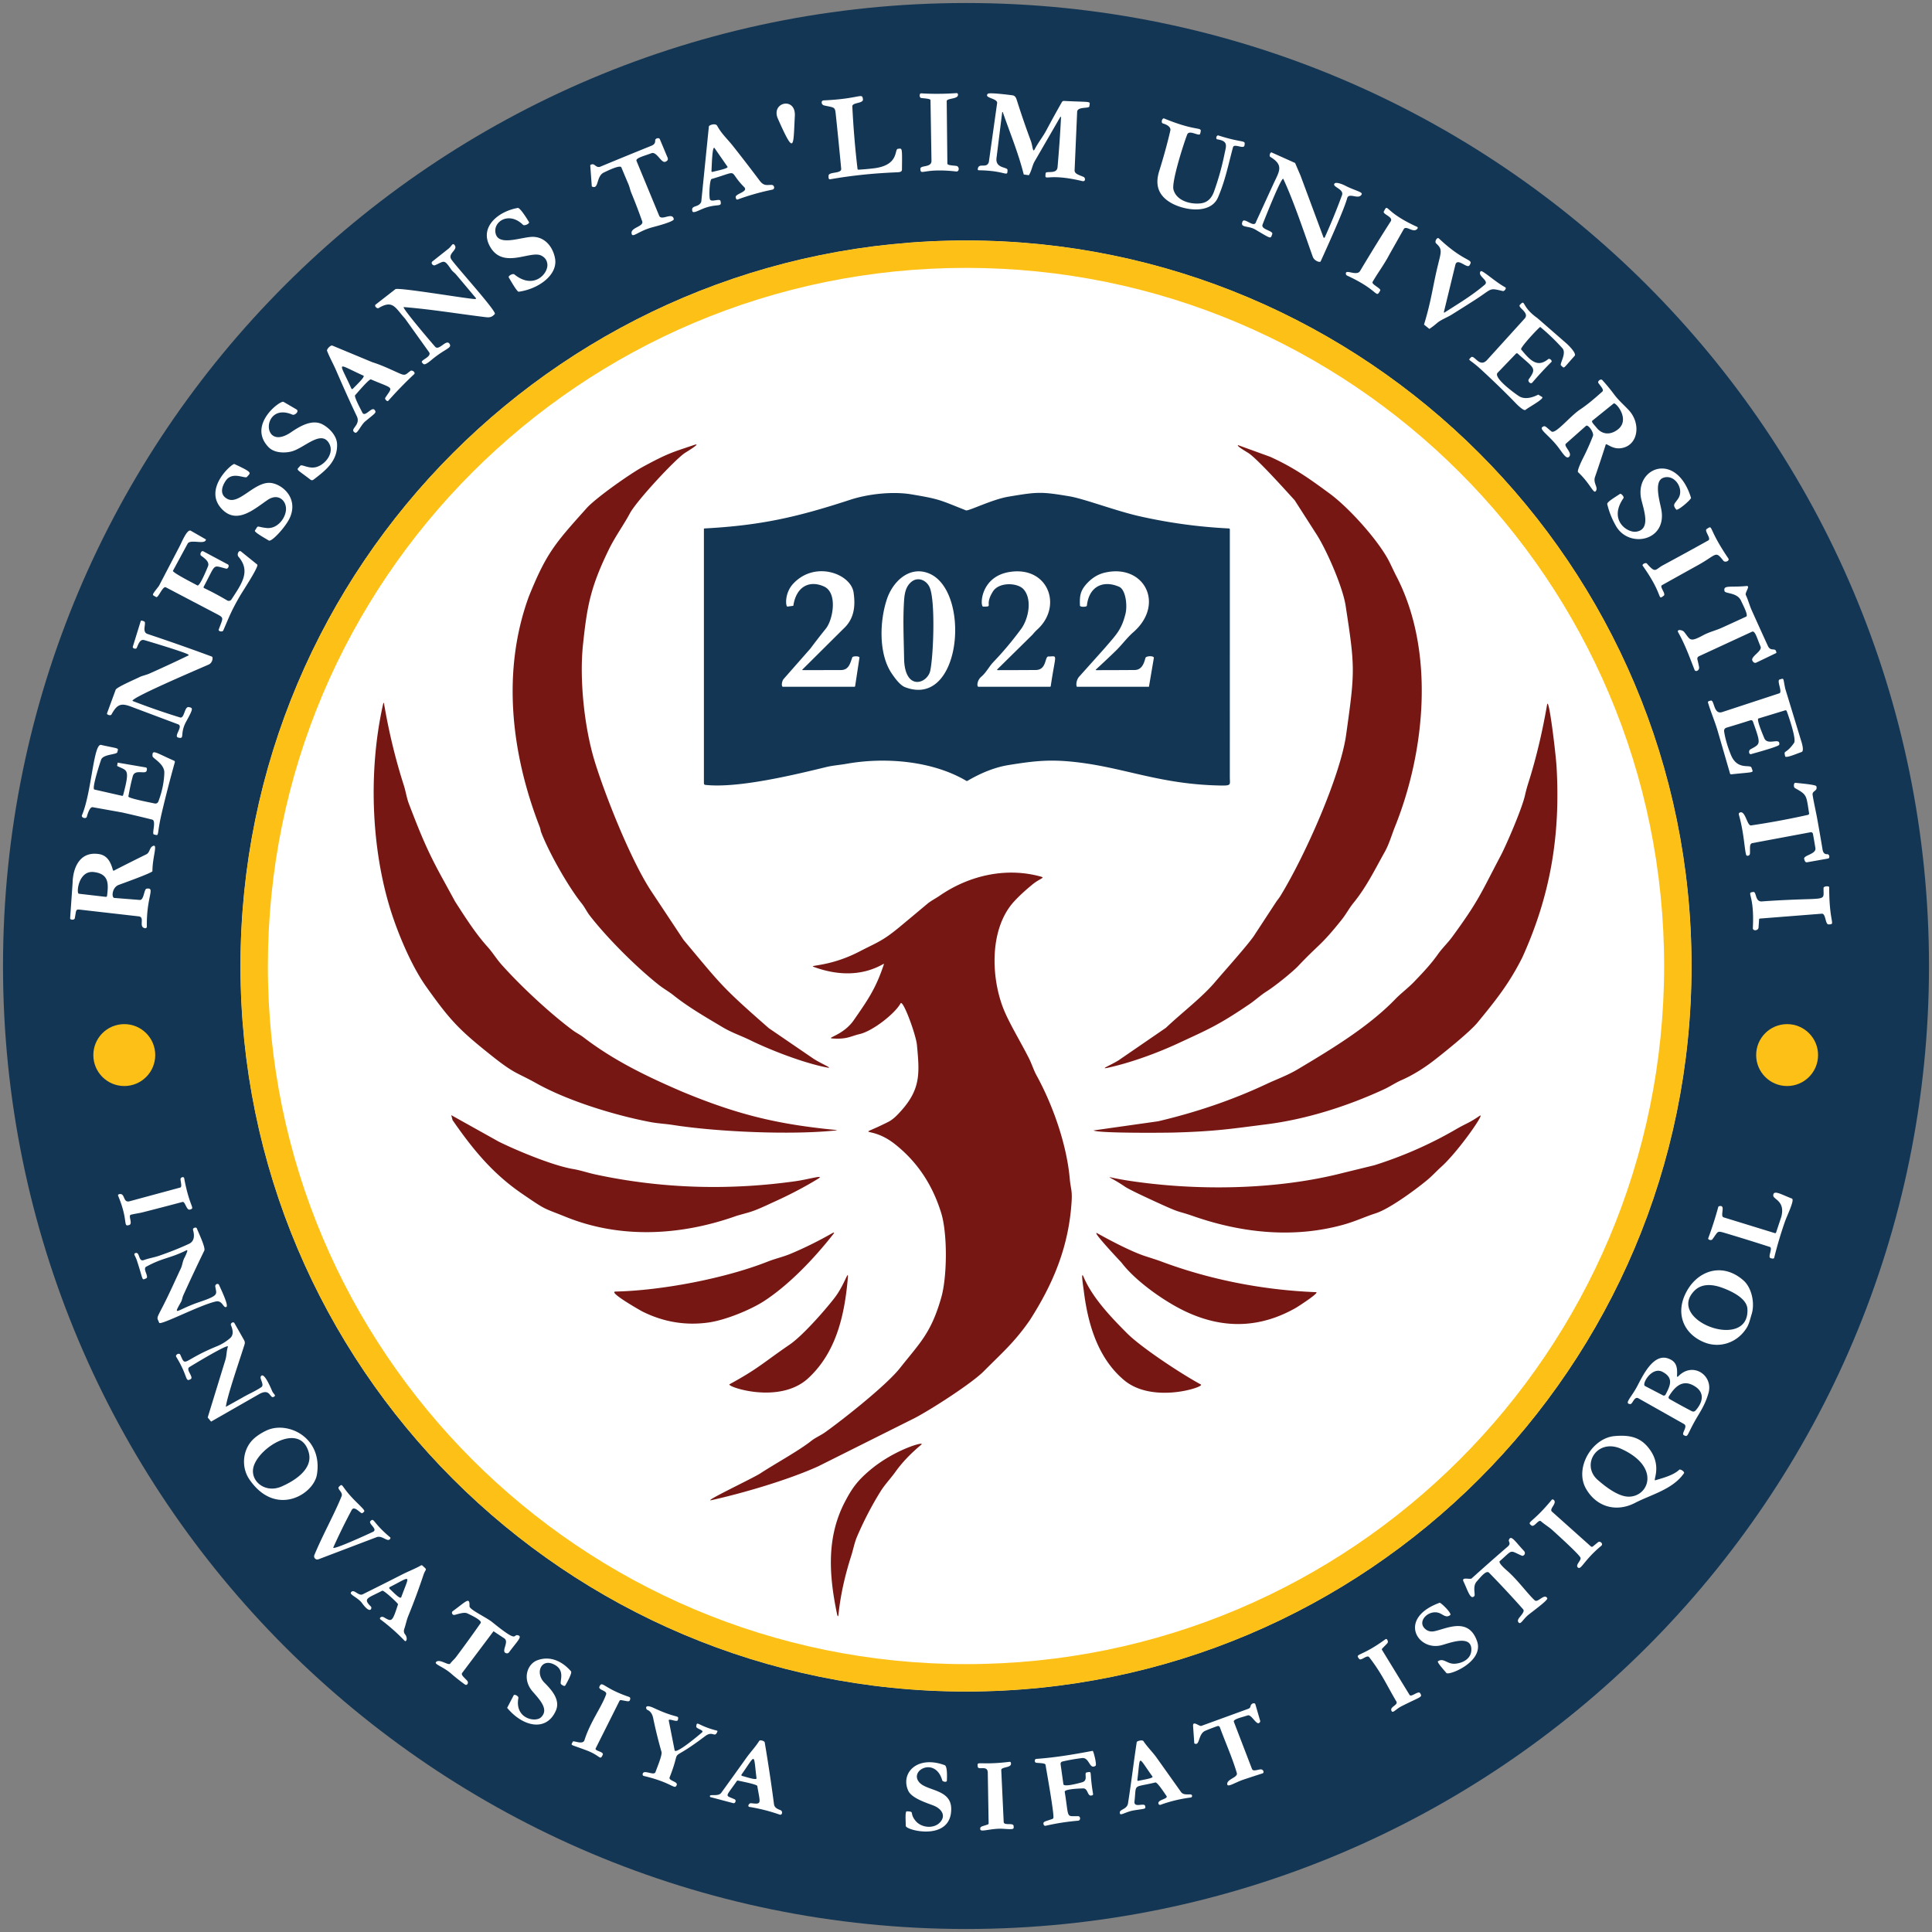 <svg xmlns="http://www.w3.org/2000/svg" width="856" height="856" viewBox="0 0 642 642"><rect x="0" y="0" width="642" height="642" fill="#808080" stroke="none"/><g data-name="Слой 1"><path d="M321 79.905c133.153 0 241.095 107.942 241.095 241.095 0 133.153-107.942 241.096-241.095 241.096-133.153 0-241.095-107.943-241.095-241.096C79.905 187.847 187.847 79.905 321 79.905" fill="#fff" fill-rule="evenodd"/><path d="M321 1c176.73 0 320 143.27 320 320S497.73 641 321 641 1 497.73 1 321 144.27 1 321 1zm0 78.905c133.153 0 241.095 107.942 241.095 241.095 0 133.153-107.942 241.095-241.095 241.095-133.153 0-241.094-107.942-241.094-241.095C79.906 187.847 187.847 79.905 321 79.905" fill="#133654" fill-rule="evenodd"/><path d="M249.57 345.786c-3.812-1.86-6.199-2.508-9.622-4.547-5.462-3.267-11.177-6.538-16.145-10.51-1.552-1.238-3.253-2.162-4.81-3.39-7.75-6.122-17.319-15.758-22.982-23.05-1.017-1.309-1.737-2.865-2.727-4.094-4.372-5.426-10.827-16.752-13.459-23.65-.203-.53-.243-1.154-.446-1.675-9.576-24.587-12.672-51.927-3.655-76.628 5.867-14.543 8.753-17.697 19.209-29.379 3.045-3.402 14.452-11.444 18.7-13.745 8.296-4.496 9.677-4.784 16.95-7.236 2.947-.993-2.462 2.295-2.868 2.55-3.258 2.055-16.212 16.022-18.427 20.186-2.002 3.763-4.883 7.683-6.992 12.013-6.09 12.505-7.21 18.76-8.561 31.496-1.245 11.74.443 27.7 3.91 38.957 3.512 11.4 11.91 32.54 18.6 42.811l10.89 16.416c12.68 15.132 12.515 15.471 28.319 29.33l14.921 10.2c2.787 1.767 6.709 3.316 4.469 2.891-7.76-1.473-18.837-5.806-25.273-8.946zm35.271 164.716c-.914 2.121-1.29 4.332-1.997 6.542-2.135 6.67-3.532 13.056-4.186 19.169-.12 1.144-.3 1.154-.535.026-2.668-12.893-3.531-25.387 2.666-37.237 2.451-4.688 4.266-7.023 8.088-10.294 8.256-7.067 18.847-9.978 17.246-8.632-3.213 2.683-6.13 5.595-8.61 9.056-1.609 2.245-3.438 4.102-4.92 6.475-2.88 4.623-5.466 9.587-7.752 14.895zm-16.273-52.517c-9.66 8.919-27.416 2.696-26.14 1.998 9.717-5.312 11.012-7.041 19.996-13.194 4.516-3.092 12.29-12.08 15-15.65 3.295-4.339 4.575-9.602 4.31-6.502-1.093 12.81-4.034 24.911-13.166 33.348zm91.548-29.25c-.082-.685-1.087-6.9-.04-4.416 2.943 6.975 9.25 13.521 14.387 18.674 4.813 4.827 18.151 13.601 24.597 17.079 1.404.752-16.015 6.58-25.582-1.494-8.81-7.436-12.041-18.915-13.362-29.844zm34.224 7.244c-7.265-3.35-17.059-10.295-21.715-16.473-.038-.05-10.48-11.07-7.93-9.653 4.149 2.304 11.285 6.091 15.97 7.598 2.682.862 4.322 1.4 4.914 1.626 16.234 6.113 34.003 9.618 51.722 10.307 1.413.047-5.995 4.827-6.803 5.282-11.699 6.608-23.752 7.045-36.158 1.313zm-180.835-.146c-.577-.286-11.676-6.592-8.964-6.652 15.25-.335 36.371-4.34 50.585-9.958 2.515-.995 5.1-1.551 7.594-2.595 4.592-1.922 9.18-4.194 13.772-6.806.756-.429.866-.305.327.38-6.383 8.121-14.637 16.736-22.855 22.1-4.292 2.801-12.694 6.36-18.652 7.182-7.545 1.038-14.815-.181-21.807-3.651zm171.53-36.018c-6.373-2.908-10.112-4.738-11.213-5.485-6.373-4.326-7.685-3.353 1.167-1.998 22.78 3.49 49.341 3.073 71.31-2.581l10.396-2.541c9.56-3.015 18.59-6.993 27.09-11.93 3.467-2.014 4.316-2.04 7.876-4.481 2.227-1.528-7.007 11.781-12.743 16.946-1.546 1.392-2.925 2.916-4.526 4.265-3.477 2.922-12.514 9.642-17.228 11.16-3.802 1.224-6.733 2.69-10.949 3.85-16.213 4.457-33.252 2.793-49.422-2.807-6.287-2.176-3.811-.772-11.757-4.398zm-127.889-.402c-2.837 1.286-5.706 2.723-8.578 3.532l-3.682 1.034c-18.472 6.613-38.587 7.784-56.889.384-7.79-3.15-6.213-2.012-14.532-7.704-9.75-6.67-16.304-14.672-23.072-24.437l-.442-1.662 15.775 8.8c5.436 2.705 17.724 7.927 24.764 9.114 2.418.406 4.853 1.25 7.302 1.781 22.05 4.756 44.5 5.375 66.643 2.245 4.312-.61 9.9-2.319 7.368-.773-4.425 2.705-9.313 5.268-14.657 7.686zm36.35-79.058c-7.16 4.079-15.289 3.831-23.2.902-1.477-.578 5.663-.087 15.2-5.021 6.185-3.201 7.745-3.466 13.723-8.438 3.055-2.542 6.02-5.017 8.902-7.434 1.255-1.053 2.776-1.79 4.163-2.745 9.781-6.73 22.157-9.577 33.786-6.267 1.213.345-.72.7-2.926 2.505-2.506 2.051-4.57 3.96-6.183 5.724-8.295 9.07-7.709 25.52-3.316 36.128 1.917 4.628 5.526 10.524 8.275 15.969.954 1.887 1.525 3.855 2.515 5.662 5.42 9.873 10.047 22.946 11.054 34.449.259 2.956.825 3.735.623 7.173-.886 15.096-6.02 27.443-13.94 39.788-5.127 7.35-9.027 10.633-15.275 16.923-3.985 4.012-17.312 12.58-22.78 15.461l-32.182 16.102c-10.157 4.613-25.456 9.04-35.553 11.27-3.097.686 13.836-7.304 16.238-8.88 4.863-3.188 12.765-7.504 16.924-10.792 1.445-1.145 3.183-1.843 4.708-2.935 6.083-4.354 20.283-15.56 24.822-21.308 6.643-8.416 10.338-11.585 13.723-23.479 1.934-6.792 2.115-21.098-.057-28.106-2.82-9.098-7.778-16.859-15.439-22.873-8.486-6.66-13.53-1.546-2.113-7.34.96-.487 1.963-1.26 3.002-2.326 7.853-8.046 7.44-13.358 6.506-23.226-.33-3.488-4.661-15.207-5.433-13.826-1.97 3.528-9.309 9.192-13.511 10.184-3.21.757-4.205 1.784-9 1.494-2.622-.16 3.414-.973 6.945-6.069 4.585-6.617 7.296-10.412 9.993-18.51.075-.226.013-.278-.194-.16zm70.05 55.261 21.3-3.014c12.932-3.05 24.945-7.182 36.04-12.398 3.447-1.623 6.878-2.81 10.43-4.928 11.041-6.583 23.403-14.03 32.292-23.217 2.01-2.078 4.327-3.753 6.351-5.866 2.864-2.992 5.525-5.785 7.894-9.144 1.432-2.029 3.213-3.673 4.68-5.675 8.947-12.217 9.548-14.54 16.125-26.993 1.846-3.496 7.044-15.484 8.084-20.07a49.852 49.852 0 0 1 1.108-4.102c2.53-7.943 4.606-16.614 6.237-26.015.559-3.24 2.916 16.42 3.16 20.671 1.293 22.509-1.928 42.416-11.359 63.24-4.348 8.698-8.858 14.321-14.908 21.684-2.663 3.24-11.589 10.353-14.409 12.539-3.182 2.466-6.983 4.902-10.82 6.577-2.033.884-3.863 2.157-5.86 3.076-12.054 5.56-25.653 9.927-38.983 11.62-11.695 1.486-16.929 2.35-30.657 2.74-3.34.095-24.32.26-26.718-.627-.146-.054-.142-.085.013-.098zm-85.891.036c-14.741 1.555-39.436.464-53.967-1.817-2.532-.398-5.07-.504-7.585-.981-11.848-2.255-27.395-7.029-37.772-12.826-6.748-3.77-7.142-3.004-14.842-9.123-10.929-8.685-13.83-11.735-21.856-23.019-4.376-6.152-8.297-15.134-10.815-22.369-7.468-21.45-8.649-48.72-3.518-71.536.127-.57.242-.565.344.01 1.604 9.383 3.783 18.364 6.537 26.947.654 2.042.942 4.199 1.688 6.152 4.506 11.796 6.773 16.886 11.713 25.817l3.664 6.71c3.276 5.07 6.683 10.488 10.767 15.018 1.684 1.865 2.952 4.005 4.641 5.897 6.862 7.682 16.438 16.45 23.735 21.873 1.016.756 2.347 1.406 3.5 2.29 10.244 7.85 21.355 13.145 32.844 18.086 18.53 7.694 31.76 10.827 50.922 12.694.575.057.575.115 0 .176zm113.847-28.96c-7.073 3.291-15.87 6.479-23.297 8.107-3.077.674.959-.859 3.518-2.475l15.73-10.803c4.782-4.59 11.993-10.077 16.26-15.138 2.627-3.113 11.884-13.4 13.376-16.026l6.766-10.338c.491-.778 1.11-1.467 1.6-2.268 8.25-13.452 19.945-39.9 21.857-53.555 2.96-21.134 3.023-22.232-.16-42.913-.936-6.087-6.002-17.779-9.414-23.32l-7.527-11.739c-2.497-2.731-12.276-13.667-15.377-15.69-.749-.488-3.999-2.333-3.451-2.625l10.634 3.858c7.78 3.511 12.973 7.182 19.951 12.336 6.501 4.802 16.552 16.01 19.894 22.957a611.431 611.431 0 0 0 1.914 3.965c13.122 24.769 9.953 58.36-.226 83.681-1.144 2.847-1.895 5.697-3.434 8.442-3.218 5.733-6.01 11.545-10.373 16.906-1.446 1.781-2.462 3.757-3.868 5.516-7.08 8.872-7.378 7.904-14.554 15.496-1.485 1.571-7.09 6.256-10.498 8.42-2.02 1.286-3.717 2.9-5.688 4.234-10.504 7.117-13.667 8.331-23.633 12.973" fill="#761713"/><path d="M321 79.905c133.153 0 241.095 107.942 241.095 241.095 0 133.153-107.942 241.096-241.095 241.096-133.153 0-241.095-107.943-241.095-241.096C79.905 187.847 187.847 79.905 321 79.905zm0 9.11c128.122 0 231.987 103.863 231.986 231.985 0 128.122-103.864 231.987-231.986 231.986-128.122 0-231.987-103.864-231.986-231.986C89.014 192.878 192.878 89.014 321 89.014" fill="#fdc017" fill-rule="evenodd"/><path d="M321.106 259.47c-11.298-6.663-26.95-7.95-39.796-5.665-2.29.406-4.615.561-6.785 1.091-11.376 2.778-29.452 7.07-40.106 5.927-.34-.035-.512-.225-.512-.575v-84.41c0-.15.075-.23.225-.239 18.766-1.006 30.772-3.768 48.411-9.534 6.047-1.976 14.177-2.82 20.292-1.798 9.578 1.6 9.389 1.862 18.152 5.321.812.32 8.638-3.611 14.016-4.526 9.81-1.668 11.046-1.707 20.446-.128 4.758.8 15.443 4.857 23.116 6.59a172.796 172.796 0 0 0 29.777 4.075c.22.009.331.124.331.345 0 27.47 0 54.904-.005 82.302 0 2.62.713 2.866-3.513 2.772-20.819-.462-32.474-6.458-49.958-8.005-7.53-.666-12.797.05-19.995 1.202-4.933.792-9.56 2.83-13.716 5.256a.348.348 0 0 1-.38 0" fill="#133654"/><path d="M312.404 605.525c-2.06 2.28-6.303 1.905-8.23-.543-2.119-2.69-.028-2.975-2.86-3.086-.623-.024-.327 3.475-.327 4.84.001 1.501 15.218 5.342 15.098-5.723-.07-6.53-8.11-5.824-10.625-8.76-3.44-4.018 5.409-8.562 7.642-.646.138.487 1.519.724 1.543.102.034-.9.225-4.794-.72-5.145-9.148-3.391-14.777 2.612-12.12 8.473 1.127 2.48 5.843 3.956 8.398 4.941 2.413.928 4.345 3.178 2.201 5.547zM309.2 33.252l.327 20.212c.023 2.343-3.777 1.327-3.695 2.674.142 2.357.942-.398 11.902.845 1.123.128 1.11-1.707.058-1.852-1.21-.166-2.974-.167-2.984-.773l-.22-20.734c-.018-1.099 4.124-.575 3.725-2.325-.057-.252-.216-.371-.477-.354-4.093.28-8 .305-11.717.071-.712-.044-.644 1.468-.018 1.551 1.005.135 3.02.205 3.099.685zm23.831 4.018a.112.112 0 0 1 .204.023c2.498 7.21 5.105 13.376 6.956 20.693l1.694.235c.914-1.42 1.078-3.023 1.825-4.434l8.654-14.965c.146-.049.212 0 .208.15-.23 4.897-.615 10.427-1.15 16.588-.218 2.502-3.865 1.068-3.964 2.02-.318 3.037.01-.3 12.186 2.59 1.16.275 1.08-1.107.402-1.397-1.529-.653-3.003-.996-2.957-2.188l.844-19.385c.046-1.89 3.97-1.028 4.053-1.848.194-1.912 1.276-1.314-8.45-1.812a.715.715 0 0 0-.66.358 393.434 393.434 0 0 0-5.202 9.445c-1.135 2.126-2.674 4.009-3.814 6.201-.713 1.38-.63-.854-1.334-2.767a284.316 284.316 0 0 1-4.655-13.551c-.234-.747-.566-1.445-1.445-1.56-1.079-.141-7.691-.986-8.164-.513-1.425 1.428 3.067 1.459 3.094 3.006l-2.762 19.663c-.693 2.357-3.38.061-3.678 2.335-.035.278.089.42.372.424 9.24.141 9.458 2.462 9.511-.084.023-1.097-4.093-.423-3.66-3.996zm-47.738 19.112c-.204.009-.319-.089-.341-.287-.8-6.75-1.375-13.658-1.728-20.73-.072-1.362 3.672-.928 3.527-2.333-.247-2.374-.732-.226-13.035.327-.99.044-.873 1.452.168 1.684 3.61.803 3.572.4 3.868 3.213.627 5.949 1.22 11.89 1.777 17.825.16 1.738-4.213.887-4.2 2.334.005.403-.113 1.28.562 1.158 6.926-1.224 14.254-1.993 21.993-2.307.913-.036 1.824-.063 1.835-.906.094-7.755.082-7.023-1.353-6.904-1.232.102.518 5.472-8.026 6.48a82.315 82.315 0 0 1-5.047.446zm-26.785-16.897c5.587 12.573 5.068 9.3 5.613-.977.343-6.472-8.09-4.559-5.613.977zM406.892 51.22a88.935 88.935 0 0 1-3.474 12.423c-.805 2.242-2.192 3.7-4.53 3.943-3.417.354-7.97-.897-8.947-4.596-.69-2.611 3.558-15.823 4.58-18.325.678-1.662 4.01.817 4.282-.204.765-2.867-.021-.186-11.955-5.087-.652-.268-1.198 1.44-.39 1.658.951.26 2.741 1.03 2.445 2.338-.95 4.137-2.188 8.65-3.717 13.534-1.445 4.629-.21 8.099 3.885 10.479 4.41 2.562 13.216 3.932 15.682-1.812 2.41-5.617 3.402-10.796 4.968-16.632.372-1.388 3.55.734 3.8-.575.392-2.043-.105-.614-8.622-3.341-.682-.219-1.014 1.18-.412 1.273 3.77.605 2.975 2.112 2.405 4.924zM235.9 66.194c-.356-1.115-.097-6.522.557-6.714 9.697-2.84 5.156-3.018 10.811 2.67 1.63 1.64-3.138 2.188-2.789 3.465.103.376.16.852.712.65a79.853 79.853 0 0 1 11.438-3.236c.972-.195.697-1.523-.159-1.578-1.467-.093-2.558.553-4.035-1.418a584.176 584.176 0 0 0-8.933-11.594c-1.759-2.223-3.761-4-5.18-6.639-.517-.96-2.716-.28-2.767.24l-2.528 25.011c-.817 2.041-3.503.99-2.957 3.108.208.805 1.83-.093 3.196-.672 5.003-2.12 6.756-.327 6.152-2.71-.245-.968-3.147.59-3.518-.583zm.517-9.34c.104-1.362.237-8.786 1.048-7.62l4.283 6.171c.4.585-3.63 1.344-4.999 1.72a.262.262 0 0 1-.332-.27zm-29.94-1.233a603.279 603.279 0 0 0 2.351 5.592c.398.937.57 1.94.964 2.89a188.325 188.325 0 0 1 3.554 9.287c.938 1.964-4.065 2.115-3.435 4.349.38 1.346 2.214-.986 7.09-2.272.776-.205 7.03-1.828 6.895-2.635-.422-2.526-4.09.707-4.853-1.14l-7.532-18.218c-.404-.977 2.697-1.687 4.96-2.564 1.73-.67 3.264 3.335 4.565 2.86 1.469-.536.752-1.432.433-2.254l-2.236-5.335c-.41-.569-1.528-.118-1.512.424.049 1.388-.782 1.635-1.878 2.078a1771.01 1771.01 0 0 0-16.305 6.682c-1.644.686-1.963-1.587-3.403-.477l.521 7.067c2.441 1.217 1.365-3.373 3.978-4.61.55-.26 5.43-2.739 5.843-1.724zm219.973 3.846c3.348 7.122 6.982 17.994 9.772 25.825.53 1.487 2.433 1.997 2.621 1.583 2.808-6.177 7.837-17.363 8.8-20.96.578-2.157 3.864.66 4.836-1.348.388-.8-2.378-1.26-5.578-2.926-.604-.314-2.897-1.298-3.443-.64-.923 1.11 3.248 1.776 2.484 3.867a211.723 211.723 0 0 1-5.729 14.02.23.23 0 0 1-.424-.009l-7.606-20.473-1.826-4.252-7.77-3.483c-.51-.229-.935 1.184-.477 1.46 4.441 2.67 3.1 4.66 1.29 8.454l-5.989 13.056c-.584 2.442-3.9-1.572-4.53-.008-.883 2.19 1.907 1.262 4.217 2.625 5.582 3.293 5.038 3.133 5.666 1.547.462-1.17-3.878-1.488-3.222-3.182.54-1.399 6.387-16.235 6.908-15.156zM181.89 87.812c.3 3.18-4.592 8.564-10.975 3.367-.486-.395-2.188.487-1.83 1.057.408.648 2.71 4.78 3.28 4.703 6.576-.896 13.065-5.584 12.079-11.046-.73-4.04-3.65-7.562-8.146-7.155-3.89.354-10.425 2.833-11.549-.96-1.193-4.027 4.316-7.713 9.052-3.067.46.451 2.274-.404 1.98-.92-.366-.641-2.936-4.84-3.726-4.697-6.643 1.205-12.511 6.32-9.454 12.401 4.2 8.356 13.531 1.6 17.246 3.426 1.238.61 1.919 1.573 2.042 2.89zm274.218 5.86c1.816-3.138 3.977-5.967 5.612-9.145l4.721-8.353c.84-1.468 3.252 1.49 4.544-.168.225-.287.168-.508-.164-.659-11.177-5.08-9.392-8.07-10.979-5.073-.484.913 3.234 1.792 2.294 3.266-3.178 4.95-6.568 10.448-10.179 16.495-1.133 1.893-4.974-.803-4.725.985a.737.737 0 0 0 .425.57c10.793 4.971 9.386 7.757 10.979 4.977.417-.729-3.008-2.057-2.529-2.895zm23.672 10.096 3.859-15.873c.727-2.33 3.887 1.493 4.662.288 1.52-2.364-1.307-.587-10.174-8.96-.577-.544-1.559 1.083-.884 1.68 2.087 1.849 1.68 2.704.606 7.072-1.78 7.234-2.134 11.632-4.65 19.89l1.777 1.431a24.319 24.319 0 0 0 2.493-1.896c1.383-1.193 3.328-1.856 4.892-2.828a695.323 695.323 0 0 0 7.709-4.867c6.045-3.874 4.53-4.11 9.308-2.992.55.129 1.319-.965.84-1.224-3.49-1.891-7.751-5.954-8.213-5.344-1.216 1.611 3.023 3.08 1.353 4.486-4.355 3.672-8.322 6.004-13.326 9.216a.173.173 0 0 1-.252-.08zM157.96 99.36c-1.072.223-25.628-4.002-26.573-3.262l-6.567 5.114c-.557.436.453 1.488 1.008 1.153 4.795-2.893 5.567.027 8.746 3.483l8.063 11.266c.821 1.53-3.07 2.554-2.405 3.333.543.635.638 1.259 3.164-.853 4.685-3.917 6.935-3.862 5.963-5.37-1.056-1.64-3.469 2.427-4.725 1.03-1.077-1.2-9.46-11.02-10.47-12.982-.085-.163-.036-.234.145-.22 9.03.741 17.225 2.112 26.232 3.235 1.667.208 2.674.45 3.89-.96.686-.79-12.294-15.117-14.378-18.015-1.564-2.174 2.509-3.287.892-4.999-.6-.637-.863.482-1.931 1.34-1.764 1.4-3.527 2.802-5.3 4.203-.728.577.196 1.561.85 1.277 3.145-1.37 2.936-2.13 5.382 1.436.46.668 1.123 1.075 1.6 1.645 2.162 2.564 4.341 5.153 6.542 7.775.164.194.12.318-.128.37zm345.745 18.214c.217-.234.442-.243.677-.031 5.353 4.858 6.372 4.662 3.623 8.487-.468.652.596 1.787 1.19 1.091a117.02 117.02 0 0 1 6.329-6.838c.405-.405-.586-1.32-1.052-.945-3.52 2.837-5.826.684-8.999-3.227-.454-.559 6.164-7.613 6.36-7.452a70.404 70.404 0 0 1 7.341 7.05c1.523 1.685-1.056 5.241-.437 5.75 1.261 1.039.385 1.35 4.504-3.2.748-.827-2.072-3.558-2.564-4.013l-9.847-8.583c-5.46-3.836-3.812-6.43-5.786-4.35-.816.86 3.223 2.536 1.67 4.456l-12.565 13.856c-2.569 2.8-4.276-2.02-5.374-.853-1.109 1.177-.716.241 3.38 4.013 4.346 4 8.262 7.81 11.753 11.43 0 0 2.412 2.485 3.015 1.984 1.09-.905 6.244-3.632 5.555-4.265l-1.321-.804c-1.9.985-4.477 1.742-6.409.508-1.004-.64-8.484-5.943-7.151-7.708zm-385.688 13.75c.62-.67 4.674-5.495 5.243-5.25 7.77 3.342 7.349 2.14 4.755 6.13-.265.408.658 1.373.999.99a131.14 131.14 0 0 1 8.588-8.84c.608-.567-.632-1.528-1.224-1.092-1.638 1.208-1.616 1.697-3.647.805-2.917-1.287-5.922-2.758-8.98-3.695l-13.309-5.534c-.559-.235-1.966 1.21-1.755 1.75.862 2.228 2.064 4.327 3.032 6.564 2.516 5.808 4.791 10.85 6.838 15.133 1.492 3.115-2.698 4.278-.588 5.477.82.466 1.953-2.536 3.377-3.722 3.365-2.8 3.892-2.887 3.102-3.854-.952-1.168-3.203 2.705-4.061.875-.36-.767-2.83-5.246-2.37-5.737zm-1.26-2.21c-4.253-9.45-5.247-8.454 4.01-4.287.707.319-2.493 3.27-3.518 4.367a.299.299 0 0 1-.491-.08zm416.822 18.639c.193-.627 1.965 1.442 4.69 1.22 6-.489 7.301-8.043 2.939-12.716-1.61-1.724-3.377-3.222-4.836-5.193a59.369 59.369 0 0 0-3.93-4.765c-.51-.565-1.712.392-1.285.994.867 1.224 1.938 2.265 1.269 2.856-2.383 2.099-4.66 4.128-7.4 5.953-3.339 2.223-8.185 8.329-9.502 7.257-1.92-1.561-2.109-2.128-3.024-1.418-1.066.827 2.517 2.936 5.424 6.85 1.549 2.088 2.63 3.904 3.509 2.967 1.204-1.285-1.979-3.525-1.083-4.328l6.652-5.896c.75-.662 2.737 2.287 2.338 3.315a79.983 79.983 0 0 1-3.341 7.465c-.306.6-2.056 4.175-1.605 4.597 4.22 3.948 5.13 7.45 5.936 6.206.797-1.228-1.012-2.574-.305-4.641 1.216-3.527 2.4-7.103 3.554-10.723zm2.638-13.68c.667-.54 5.578 5.257 1.481 8.562-2.423 1.954-5.217 1.889-7.107-.451-.765-.947-1.932-2.016-1.445-2.405zm-442-.534c-1.05-.607-12.088 7.633-5 15.032 2.077 2.166 5.87 1.972 7.855 1.392 4.275-1.248 9.849-7.377 12.389-2.436 1.573 3.068-1.318 6.776-4.266 7.647-2.576.762-4.897-1.023-5.405-.411-1.354 1.63-1.746.688 3.407 4.65a.783.783 0 0 0 .955 0c4-3.072 8.005-6.109 7.863-11.77-.07-2.79-2.497-5.358-4.79-6.595-3.395-1.83-7.413.464-10.471 2.56-10.082 6.906-9.845-10.25.401-5.826.808.349 2.398-1.127 1.34-1.746zm-18.6 32.282c-2.682-1.361-2.006-4.03-.6-6.077 2.242-3.267 6.453-.51 7.067-1.282 1.076-1.354 2.306-1.273-4.208-4.265-.646-.296-10.303 7.976-4.415 14.665 5.065 5.755 10.975.32 15.465-2.731 3.713-2.524 6.578.532 6.055 3.748-.477 2.935-3.156 5.91-6.369 5.578-3.596-.37-2.569-1.19-3.907.862-.345.529 4.049 2.931 4.619 3.297.909.583 5.682-4.575 7.023-7.642 3.037-6.946-3.328-11.71-7.17-11.523-5.087.248-9.853 7.251-13.56 5.37zm476.941-6.992c3.779-1.547 7.23 3.545 5.145 6.785-1.17 1.812-2.091 1.996-.699 3.708.456.56 5.08-3.378 4.91-3.92-4.907-15.807-19.058-9.95-16.472.729.892 3.684 3.148 9.915-1.808 10.554-2.96.382-9.204-3.9-4.15-11.16.287-.413-.787-1.667-1.185-1.392-1.412.98-4.393 2.654-4.212 3.403a27.109 27.109 0 0 0 2.922 7.293c4.32 7.493 17.113 4.988 15.019-5.64-.538-2.728-2.45-9.137.53-10.36zm-.292 35.629a2962.46 2962.46 0 0 1 11.938-6.643c6.411-3.552 5.732-4.963 8.482-1.468.53.675 2.208.057 1.617-.813-7.077-10.416-4.867-11.204-7.16-9.754-.942.595 1.627 3.177.526 3.796a1174.268 1174.268 0 0 1-15.032 8.234c-2.72 1.462-2.392 2.876-5.387-.557-.365-.417-1.73.253-1.375.752 7.12 10.01 4.744 11.627 6.984 9.944.848-.637-1.5-2.974-.593-3.491zm-497.187.69 17.02 8.923c2.464 1.307 2.003 1.22.575 5.136-.207.567 1.243.922 1.52.287 1.948-4.448 2.503-6.2 5.495-11.385.838-1.455 6.474-9.955 5.79-10.51l-5.38-4.341c-.761-.614-1.471 1.02-.883 1.702 4.189 4.852 1.115 8.99-2.303 14.232-.31.473-.938.618-1.424.33a94.672 94.672 0 0 0-7.597-4.065c-.243-.12-.305-.296-.177-.535 4.202-7.849 2.752-7.097 7.42-5.967.687.166 1.156-1.091.61-1.384l-8.211-4.384c-.61-.33-1.292 1.031-.699 1.477 1.04.773 2.9 1.997 2.281 3.518-.268.656-2.746 6.808-3.536 6.355-.85-.488-8.394-4.296-8.11-4.87l4.95-9.136c1.175-1.4 5.76.615 6.028-1.273l-5.065-2.9c-1.212-.63-2.97 3.803-3.73 5.233l-6.837 13.106c-2.633 3.434-2.315 2.813-.96 3.69.745.482 2.138-3.666 3.222-3.24zm508.984 24.057c-.137-.535.04-.924.54-1.158l17.528-8.102c1.071-.6 1.693 2.096 2.895 4.893.683 1.59-3.573 3.385-2.66 4.795.304.473.685.8 1.272.54l6.657-3.205c-.176-2.183-1.818-.13-2.838-2.347a1596.476 1596.476 0 0 1-5.361-11.814c-.76-1.693-1.171-3.412-1.963-5.087-.38-.805 1.665-3.125.235-2.988-5.413.518-7.797-.418-7.32 1.662.227.987 4.202.39 5.499 3.235.654 1.435 2.503 4.887 1.715 5.26a932.6 932.6 0 0 1-8.11 3.717c-2.03.915-4.169 1.392-6.189 2.484-4.62 2.49-4.218 1.489-6.351-1.127-.551-.677-2.605-.986-1.931.208 2.311 4.101 3.743 8.163 5.423 12.446.299.769 1.72.233 1.485-1.017a40.791 40.791 0 0 0-.526-2.395zM62.65 217.575c.075.106.057.19-.062.247a434.2 434.2 0 0 1-12.946 6.007c-1.034.46-2.37.725-3.182 1.123-1.687.83-7.718 3.42-8.022 4.251l-2.873 7.828c-.174.482 1.196.9 1.467.407 2.043-3.724 3.366-3.874 7.094-2.409l15.182 5.702c1.556.799-1.722 3.964-.075 4.367 2.347.573.351-1.212 2.661-5.375 2.486-4.482 2.158-4.447.902-4.752-1.553-.377-1.45 3.91-2.98 3.435a239.757 239.757 0 0 1-15.703-5.454c-1.593-.625 20.574-10.083 25.197-12.102 1.384-.604 1.555-2.494 1.101-2.665a697.125 697.125 0 0 0-21.4-7.523c-2.07-.688-.136-3.84-1.168-4.194-.567-.195-.964-.45-1.11.022l-2.59 8.37c-.2.648 1.073.95 1.296.434.608-1.407 1.113-2.979 2.51-2.585.78.219 14.233 4.224 14.7 4.866zm531.066 18.705c.518 1.362 3.314 9.355 2.448 10.585-2.841 4.039-3.52 2.13-2.957 4.451.18.74 3.923-.898 5.45-1.423 1.008-.347-.042-3.46-.274-4.164l-5.15-16.893c-.785-3.703-.293-3.47-1.847-3.049-1.11.3 1.005 4.106-.075 4.588l-19.067 6.258c-2.9.902-2.512-4.186-3.779-3.827-.409.116-1.046.19-.897.68.972 3.245 2.307 6.299 3.23 9.455l4.085 14.094c.075.204.225.292.441.27 8.224-.894 7.273-.35 6.706-2.197-.398-1.292-4.73 1.05-6.895-4.366-1.123-2.802-1.857-5.344-2.201-7.63-.102-.693.19-1.14.883-1.343a366.51 366.51 0 0 0 7.762-2.395c.464-.15.782.004.945.468 2.725 7.694 2.52 7.275-.87 9.171-.682.382-.55 1.826.292 1.57 1.084-.331 9.175-2.504 9.286-3.112.487-2.667-3.857.49-4.955-2.17-.199-.482-2.724-6.308-1.954-6.546l8.902-2.714a.4.4 0 0 1 .49.239zM40.515 264.443l-9.158-2.082c-.94-.214 1.782-8.635 2.254-9.931.669-1.839 5.187-1.632 5.375-2.475.351-1.575.944-.995-5.397-2.418-2.532-.568-3.153 15.881-6.355 23.36-.359.835 1.41 1.388 1.634.463.151-.62.935-3.35 1.954-3.125l9.75 1.742c3.311.747 6.643 1.538 9.993 2.373 1.47.368-.21 4.761.576 4.941 2.018.465.75.71 2.651-7.327a431.29 431.29 0 0 1 4.305-16.681.412.412 0 0 0-.234-.49c-6.274-2.745-7.324-3.915-7.178-1.503.043.704 4.012 2.53 3.92 5.525-.092 3.063-.738 6.196-1.935 9.41-.244.658-.712.905-1.401.742-.776-.184-8.718-1.68-8.61-2.294.42-2.427.901-4.659 1.45-6.692.712-2.65 4.382-.392 4.654-1.97.074-.434.21-.93-.482-1.022l-9.18-1.57-.186 1.097c3.297 1.702 4.4.67 2.007 9.68-.058.216-.195.296-.407.247zm561.921 12.654c.261 1.375.53 2.948.818 4.72.34 2.103-4.194 2.343-3.713 3.7.149.42.274 1.133.964 1.013l6.939-1.234c.747-.13.463-1.5-.252-1.45-.862.058-1.379-.45-1.556-1.524a751.3 751.3 0 0 0-1.808-10.414c-.473-2.594-1.096-5.149-1.498-7.752-.23-1.476 1.795-1.198 1.224-2.904-.176-.539-6.066-1.014-6.93-1.123-.583-.072-.737 1.434-.141 1.764 4.067 2.253 3.71 2.333 4.676 8.344a.474.474 0 0 1-.367.54 263.455 263.455 0 0 1-18.93 3.51c-1.293.19-1.88-5.007-3.66-4.305-.35.14-.473.393-.371.76 1.737 6.182 1.825 11.367 2.43 13.374.121.4 1.204.417 1.252-.566.084-1.75-.27-3.186.817-3.39l19.31-3.606a.676.676 0 0 1 .796.543zM37.527 289.164c-.659-2.436-1.715-4.858-4.535-5.335-6.363-1.075-8.745 4.362-8.866 9.534l-.826 11.823c.042.554 1.424.588 1.546-.032.634-3.204.068-3.06 2.75-2.761 6.267.72 12.433 1.422 18.492 2.112 2.228.252-.224 3.588 2.122 3.938.314.049.593-.2.588-.517-.17-10.206 2.964-13.062-.084-12.623-.894.128-.834 3.863-2.272 3.748l-8.438-.667c-1.015-.08-.806-3.496 1.459-4.341 1.12-.417 11.19-4.025 11.19-4.552.006-4.965 2.032-9.513-.043-8.252-.937.566-.84 2.086-1.98 2.647a652.291 652.291 0 0 0-10.785 5.42.228.228 0 0 1-.318-.142zm-11.35 7.818c-.868-.105-.146-7.786 4.963-7.204 5.417.618 4.814 4.449 4.438 7.894a.392.392 0 0 1-.433.349zm558.372 8.495a.257.257 0 0 1 .239-.238l20.6-1.618c1.358-.107 1.103 3.602 2.246 3.558 2.495-.095.197-.032.203-12.336 0-.544-1.862-.39-1.874.22-.068 3.364.926 3.54-5.34 3.731-5.794.173-10.845.425-15.155.748-2.356.176-1.704-3.3-2.855-3.143-2.53.346.46.39-.146 11.978-.058 1.104 1.815.903 1.888-.12zM59.9 394.617l-16.803 4.548c-2.37.672-1.394-2.917-3.555-2.325-.3.085-.393.266-.273.549 3.508 8.404 1.47 10.38 3.677 9.675 1.28-.41-.465-3.145.54-3.412 1.272-.332 2.7-.49 3.858-.787 4.176-1.056 8.61-2.21 13.304-3.46.902-.244 1.295 2.857 2.44 2.54 1.91-.527-.059-.538-1.888-10.439-.115-.625-1.316-.37-1.211.508.14 1.165.508 2.358-.088 2.603zm530.266 15.028a.363.363 0 0 1-.388.12l-17-5.234c-1.412-.425.92-4.324-1.515-3.713a.386.386 0 0 0-.297.292 119.47 119.47 0 0 1-3.314 10.334c-.207.546 1.01.856 1.361.389 2.094-2.787 1.38-2.944 4.579-1.994a712.748 712.748 0 0 1 14.52 4.513c1.096.356-.843 3.46.278 3.735.441.109 1.059.315 1.18-.172a135.29 135.29 0 0 1 3.523-11.868c.756-2.176 3.36-7.374 2.36-7.761-3.671-1.42-6.123-2.997-6.206-1.056-.057 1.344 4.05 1.774 2.688 7.076zm-527.914 6.046a12.983 12.983 0 0 1-.968 2.28c-.605 1.12-.659 2.38-1.18 3.497-1.927 4.097-3.761 8.265-5.825 12.296-2.419 4.724-2.183 3.828-1.38 5.795.401.98 13.407-5.859 18.78-7.072 2.3-.52 2.496 2.346 3.54 1.798.866-.453-1.916-6.123-2.448-7.336-.266-.608-1.366-.265-1.228.61.397 2.532 1.386 2.858-5.335 5.123-7.347 2.475-8.997 5.122-6.09.013.415-.725.46-1.538.782-2.246a605.626 605.626 0 0 1 6.983-14.868c.475-.971-1.72-5.506-2.47-7.382-.222-.552-1.468-.213-1.265.513.478 1.72.561 3.718-1.34 4.606-2.912 1.361-6.196 2.674-9.86 3.942-1.75.606-3.452.84-5.175 1.472-1.84.672-1.248-2.822-2.745-2.342-.856.274-.078.852.424 2.365 2.288 6.901 1.524 6.718 3.09 6.055 1.14-.484-1.275-3.181.048-3.894 5.768-3.109 7.518-2.578 13.388-5.454a.195.195 0 0 1 .274.23zm504.1 30.374c5.068 2.047 10.97.194 14.091-4.871.835-1.352 1.132-2.944 1.613-4.45 1.129-3.542.114-8.746-2.674-11.227-7.213-6.421-16.061-3.192-19.611 5.052-2.798 6.51-.053 12.817 6.582 15.496zm5.86-18.175c2.86 1.04 8.235 3.426 8.447 7.036.842 14.296-27.27 3.907-17.64-5.984 2.467-2.533 6.065-2.188 9.194-1.052zm-497.16 39.598c.38-3.396 4.57-15.504 5.9-19.775.363-1.157.632-1.538.107-2.47a1123.947 1123.947 0 0 0-3.16-5.574c-.367-.646-1.408.058-1.159.663.597 1.463 1.048 3.236-.344 4.398-1.357 1.136-2.758 1.998-4.212 2.59-11.801 4.808-10.315 7.237-12.27 2.869-.36-.804-1.766.015-1.362.672 4.08 6.626 2.868 8.51 4.796 7.43 1.161-.652-1.76-3.17-.42-4.01 1.1-.687 13.244-8.055 12.8-6.757-.468 1.374-.398 2.864-.787 4.225l-5.922 19.275 1.127 1.375 15.934-9.119c3.99-2.24 3.455 1.855 5.038.805.695-.461-.213-.793-.676-1.826-.202-.452-2.763-6.817-3.792-4.83-.388.747 1.275 2.778.212 3.504-2.038 1.388-4.239 2.263-6.356 3.518zm482.222-10.396c.141-2.71-.128-4.645-2.908-5.657-4.85-1.77-8.283 5.291-10.228 9.03-2.031 3.904-4.549 5.955-2.427 6.108.84.06 1.28-2.629 2.692-1.94l15.227 8.592c1.354.871-1.1 3.172-.08 3.69 1.43.727.916.137 3.752-4.892 1.475-2.615 3.336-5.171 4.443-9.19 1.603-5.822-5.208-10.453-10.003-5.538-.336.345-.49.28-.468-.203zm5.238 3.192c4.047 2.055 3.58 5.418.959 8.384-.38.429-.832.508-1.353.234a219.692 219.692 0 0 1-7.248-3.956c-.438-.252-.522-.587-.257-1.016 1.786-2.846 4.185-5.53 7.899-3.647zm-15.881.287c-1.206-.611 2.25-6.56 5.794-4.716 3.795 1.974 2.627 4.53 1.04 7.558a.637.637 0 0 1-.859.27zM82.84 491.55c8.68 12.772 21.421 5.107 22.484-1.613 1.954-12.353-9.805-17.872-16.765-14.586-1.622.765-2.988 1.64-4.102 2.625-3.819 3.373-4.446 9.406-1.617 13.574zm10.722 2.413c-5.5 2.405-10.621-1.89-9.3-6.581 1.845-6.547 15.525-14.971 18.335-4.734 1.51 5.5-4.653 9.402-9.034 11.315zm456.49-2.073c-.894.251 2.148-4.36-1.596-9.878-2.978-4.391-6.695-5.254-11.903-4.81-7.538.645-13.443 10.625-9.533 17.486 3.443 6.037 10.024 7.978 16.327 4.707 5.34-2.769 12.54-4.47 16.243-9.856.305-.444-1.212-1.507-1.595-1.136-1.836 1.773-5.294 2.707-7.943 3.487zm-9.105 5.44c-3.408-.149-7.5-3.35-10.02-5.55-5.667-4.956-.271-13.995 7.837-10.308 13.335 6.066 9.01 16.167 2.183 15.859zM110.75 514.225c1.963-4.363 4-8.509 6.108-12.442.933-1.731 3.082 1.486 3.599 1.012.844-.776 1.299-.375-2.149-3.775-5.207-5.134-4.212-6.396-5.653-4.994-.814.792 1.432 1.763.844 3.204-2.519 6.176-6.284 12.857-9.038 19.514-.358.87.5 1.746 1.374 1.397l19.39-7.373c1.945-.605 3.65 1.934 4.473.504a.353.353 0 0 0-.08-.45c-5.837-4.866-5.243-6.607-6.51-5.384-.9.869 2.642 2.71.805 3.598-.961.464-13.66 6.327-13.163 5.189zm418.55-.336a.502.502 0 0 1-.65-.013l-12.96-11.59c-1.006-.904 1.942-2.824.57-3.902-.251-.199-.476-.177-.68.07-6.518 7.903-8.393 7.13-6.67 8.465.93.72 2.313-2.163 3.156-1.401 1.203 1.078 2.612 1.86 3.793 2.939 1.312 1.201 9.085 8.194 9.347 9.202.25.958-1.86 2.417-.843 3.244 1.06.862 2.001-2.484 7.707-7.204.839-.693-.384-1.77-1.038-1.23zm-23.041 21.626c-.538 1.456-2.368 2.491-1.72 3.505.712 1.113 1.484-.856 3.214-2.307 1.345-1.128 6.752-4.984 6.4-5.631-.955-1.754-3.132 1.647-4.164.707-2.379-2.166-5.64-6.769-9.211-9.878-.444-.386-3.025-2.61-2.4-3.156 4.529-3.964 3.057-3.67 7.35-1.79.521.228 1.518-.717.65-1.635-2.835-2.997-4.292-5.53-4.981-3.585-.199.56.834 1.13-.367 2.166a713.592 713.592 0 0 0-11.995 10.586c-.56.502-3.522-.661-2.701 1.06 1.41 2.955 2.278 6.214 3.571 4.827.457-.49-.673-3.204.791-4.844 1.385-1.551 3.185-3.883 4.133-2.913a340.18 340.18 0 0 1 11.284 12.115.772.772 0 0 1 .146.773zm-373.997-2.417c-1.956 6.156-2.13 5.783-4.69 4.327-.875-.498-1.69.293-1.14.711a64.942 64.942 0 0 1 7.97 7.036c.653.687 1.18-.865.198-2.094-.407-.508-.49-1.11-.256-1.795.508-1.485.76-2.926 1.365-4.406 1.75-4.275 3.417-8.77 4.995-13.494.783-2.347 1.51-1.45-.358-3.165a.368.368 0 0 0-.425-.048c-2.064 1.17-4.243 1.984-6.284 3.023-4.407 2.25-8.783 4.446-13.128 6.598-1.413.704-3.05-2.115-3.915-.574-.4.71 2.456 1.776 3.664 3.439 2.974 4.096 3.378 1.58 3.032 1.242-2.853-2.789-1.094-2.795 3.725-5.304.51-.266 5.324 4.256 5.247 4.504zm-2.719-5.729c7.323-3.73 6.657-4.427 3.797 3.36-.321.875-2.573-1.599-3.871-2.763a.364.364 0 0 1 .074-.597zm20.08 25.42c-.596.808-3.377-1.581-4.618-.602-1.052.83 2.101 1.498 4.918 3.956a60.81 60.81 0 0 0 4.566 3.61c.71.51 1.369-.572.739-1.268-1-1.103-2.136-1.924-1.65-2.572l10.418-13.86 3.633 2.412c1.625 1.196-1.244 4.31.513 4.88.43.137.77.035 1.022-.305 2.735-3.72 4.712-5.38 2.757-5.675-1.451-.22.344 2.741-8.336-4.322-1.962-1.598-7.61-4.158-7.575-5.296.102-3.3-1.066-1.63-5.587 1.662-.523.38-.13 1.394.641 1.22 1.202-.274 3.187-1.03 4.274-.486.62.308 5.027 2.27 4.38 3.2a423.914 423.914 0 0 1-8.199 11.32c-.534.71-1.321 1.347-1.896 2.125zm323.796-11.66c-2.645-2.635 1.809-6.725 5.295-4.92 1.074.557 1.989 1.415 3.196.473.676-.525-3.151-4.224-3.523-4.088-14.131 5.153-7.304 16.275.72 14.081 2.723-.744 10.117-3.66 9.812 1.75-.159 2.847-2.9 4.244-5.427 4.425-2.649.192-3.77-2.08-5.657-.813-.435.291 2.105 3.033 2.793 3.89.788.98 12.606-3.711 10.196-10.573-2.85-8.117-10.06-4.167-14.152-3.31-1.282.27-2.365-.036-3.253-.916zm-14.104 6.678c1.822-1.939 2.156-1.878 1.702-2.847-.168-.349-.411-.41-.725-.18-8.177 5.97-10.172 4.557-8.641 6.466.648.808 2.583-1.523 3.337-.553 4.13 5.31 5.842 9.34 9.012 14.687.752 1.268-2.427 1.774-1.56 3.218.469.779 1.359-.652 3.377-1.67 6.456-3.26 6.923-2.889 6.108-4.266-.6-1.014-2.965 1.485-3.54.535l-9.119-14.904c-.106-.172-.088-.336.049-.486zm-275.177 5.304c4.003 2.026 1.574 5.941 2.342 6.577.291.24 1.093.827 1.37.375.338-.55 2.371-4.136 1.901-4.68-2.882-3.336-6.932-5.276-11.209-3.673-3.411 1.278-5.072 6.331-1.569 10.356 2.586 2.97 5.47 6.031 2.807 8.592-1.872 1.8-8.808.434-7.518-6.427.117-.626-1.304-1.341-1.556-.902l-2.18 4.182c5.19 6.285 13.035 8.096 16.186.928 1.556-3.536-1.321-6.811-3.796-9.286-3.173-3.167-1.147-8.25 3.222-6.042zm22.258 11.836c2.358.39 2.785.74 3.015-.313.084-.394-.062-.655-.442-.783-8.576-2.91-8.811-5.493-9.777-3.394-.536 1.166 2.676 1.29 2.219 2.594-1.478 4.205-5.248 9.066-7.187 15.191-.539 1.704-3.649-.003-3.885.513-.654 1.43-1.167.707 4.601 2.904 4.753 1.81 4.389 3.493 5.344 1.467.517-1.097-2.788-1.233-2.338-2.143l7.92-15.802a.49.49 0 0 1 .53-.234zm198.073 8.663c.446-.154.751-.013.915.433 1.822 4.952 4.198 10.285 5.613 15.143.433 1.483-3.404 2.006-3.187 3.73.144 1.136 2.612-.636 5.574-1.617 2.148-.712 4.194-1.38 6.143-2.002.715-.228.26-1.503-.773-1.327-1.48.252-2.413.666-2.74-.194l-6.003-15.624c-.337-.882 2.622-1.468 4.584-2.13 1.42-.481 3.27 4.299 4.199 1.953l-1.618-5.578c-.174-.77-1.466-.398-1.627.583-.062.376-.318.69-.676.823l-15.668 5.706c-.683.245-2.813-1.876-2.754-.031l.411 5.856c1.953 1.033 1.161-3.146 3.664-4.207a60.62 60.62 0 0 1 3.943-1.516zm-182.258-1.962c.134-.699 2.825.778 3.036-.097.445-1.85.007-.25-7.903-3.952-3.416-1.598-2.707.402-2.245.588 1.003.402 1.658 1.321 1.954 2.754.8 3.85 1.72 7.593 2.767 11.222.292 1.027-1.435 5.082-2.002 6.691-.49 1.386-4.009-1.053-4.262.659-.052.354.098.57.447.654 9.608 2.275 10.166 4.778 10.873 2.966.44-1.13-2.804-1.378-2.356-2.52 4.575-11.655-1.58-3.547 11.81-13.701 2.57-1.95 3.145.778 4.053-1.512.066-.168.013-.274-.159-.318-6.494-1.644-6.608-3.465-6.86-1.4-.105.855 2.843 1.185 1.874 2.032-.89.779-8.836 7.5-9.065 5.861zm23.112 20.057c.806.195 6.236 1.218 6.328 1.782.956 5.827 1.63 6.142-2.02 5.719-.776-.09-1.347 1.11-.6 1.228a58.99 58.99 0 0 1 10.006 2.542c.97.34 1.108-1.128.385-1.432-1.03-.429-2.06-.76-2.233-2.068a557.279 557.279 0 0 0-3.076-20.491c-.085-.497-1.559-.904-1.816-.495-1.286 2.037-2.94 3.756-4.323 5.697-2.709 3.806-5.485 7.673-8.331 11.593-1.036 1.426-4.413.073-3.638 1.375l7.611 2.015c.663.252 1.21-.95.482-1.277-3.29-1.48-3.118-.462.698-5.989a.459.459 0 0 1 .526-.199zm1.1-2.046c4.874-6.893 3.895-7.272 4.968 1.228.102.813-3.293-.377-4.791-.75a.307.307 0 0 1-.177-.478zm131.314-10.776c-1.056 6.944-1.825 13.574-2.899 20.354-.358 2.248-3.317 1.917-2.634 3.487.261.6 2.101-.73 4.548-1.132 3.863-.635 4.025-.381 3.774-1.48-.277-1.22-3.805.844-3.535-1.525.695-6.119-.762-4.421 6.93-6.28.676-.164 3.174 3.777 3.673 4.441.831 1.109-3.202 1.22-2.608 2.696.11.257.402.38.668.283a46.473 46.473 0 0 1 10.024-2.413c.595-.074.65-1.005-.106-1.038-1.056-.045-2.334.203-3.072-.73l-8.34-11.73c-1.34-1.79-2.931-3.341-4.195-5.238-.362-.548-2.174-.019-2.228.305zm.2 12.624c1.086-8.535-.043-8.2 5.034-1.163.41.57-3.41 1.118-4.739 1.428a.24.24 0 0 1-.296-.265zm-28.212 12.918c-2.545.917-3.256.832-2.914 1.897a.559.559 0 0 0 .66.376 76.15 76.15 0 0 1 10.744-1.675c1-.083.81-1.49.097-1.508-4.176-.108-3.024 1.127-4.504-8.089-.158-.981 5.467-1.132 6.197-1.14 1.473-.015 1.335 2.427 2.488 2.378.544-.022.787-.212.725-.57-1.322-7.845-.07-7.42-2.055-7.142-1.14.159.62 2.66-1.565 3.288-.967.278-6.094 1.698-6.236.636l-.92-6.567c-.075-.53.15-.858.672-.977a63.415 63.415 0 0 1 6.436-1.127c2.508-.312 2.42 3.992 4.503 2.554.486-.335-.706-5-.967-4.954-6.259 1.176-12.15 2.2-18.737 2.674-.63.043-.667 1.218.022 1.29 1.128.119 2.963.097 3.055.654.479 2.89 2.801 15.809 2.625 17.583a.498.498 0 0 1-.327.42zm-21.49 1.848c-2.064.718-2.558.61-2.506 1.556.065 1.18 3.601-.398 7.743-.115 3.559.243 3.432.136 3.35-.955-.09-1.198-3.238.013-3.297-1.317l-.808-17.237c-.05-1.224 3.734-.601 3.187-2.484a.386.386 0 0 0-.416-.274c-10.411 1.272-10.871-.528-10.59 1.622.17 1.294 3.256-.636 3.337 1.931l.283 16.937a.431.431 0 0 1-.283.336" fill="#fff"/><path d="M41.302 340.314c5.68 0 10.286 4.605 10.286 10.286 0 5.68-4.605 10.285-10.286 10.285-5.68 0-10.286-4.605-10.286-10.285s4.605-10.286 10.286-10.286M593.854 340.314c5.68 0 10.286 4.605 10.286 10.286 0 5.68-4.605 10.285-10.286 10.285-5.68 0-10.286-4.605-10.286-10.285s4.605-10.286 10.286-10.286" fill="#fdc017" fill-rule="evenodd"/><path d="M364.258 222.397a324.405 324.405 0 0 0 6.515-6.14c2.038-1.975 3.677-4.296 5.79-6.139 10.732-9.349 3.633-22.945-9.525-19.81-2.276.544-4.31 1.822-6.09 3.833-2.091 2.364-2.197 4.22-2.082 7.107.02.52 2.25.499 2.302.026.703-6.473 5.453-8.588 10.727-6.284 2.153.94 2.814 6.143 2.087 9.038-1.328 5.284-3.028 6.838-6.865 11.315l-8.358 9.34c-1.368 1.394-1.162 3.526-.862 3.526l23.895.005 1.63-9.579c.12-.791-2.601-.732-2.793 0-.522 1.954-1.273 3.987-3.598 4.005-4.23.031-8.45.049-12.663.049-.287 0-.322-.098-.11-.292zm-97.352.282c-.367 0-.407-.114-.115-.344l13.494-13.406c3.482-3.19 4.057-7.323 3.354-12.079-.919-6.172-12.764-10.684-20.04-2.904-2.968 3.174-2.536 7.623-1.949 7.624l1.972-.264c.938-6.351 5.29-8.615 10.179-6.423 4.676 2.097 2.958 11.126.649 13.985a220.236 220.236 0 0 0-5.175 6.67l-8.752 9.948c-.802.792-.929 2.732-.358 2.732h23.73a.27.27 0 0 0 .266-.226l1.432-9.427c.093-.63-2.2-.588-2.37-.137-.724 1.998-1.153 4.22-3.8 4.23-4.23.013-8.403.021-12.517.021zm41.794-32.127c-6.425-2.628-11.913 2.571-13.914 8.358-2.447 7.077-2.96 18.245 1.52 24.861.951 1.404 2.7 3.91 4.451 4.58 18.883 7.213 21.952-32.071 7.943-37.8zm-5.94 2.873c2.36-2.025 5.4-.49 6.307 2.117 1.75 5.035 1.117 22.16.07 27.27-.904 4.415-8.516 6.988-8.707-3.982-.101-5.971-.393-12.053-.075-18.152.142-2.648.305-5.45 2.404-7.253zm28.888 29.264c-.363 0-.411-.124-.146-.368l11.62-11.447a16.051 16.051 0 0 1 1.666-1.772c8.44-7.794 3.435-21.126-9.374-19.028-9.759 1.599-9.79 11.51-8.716 11.505 3.673-.016.2-.15 3.24-5.016 2.028-3.249 8.258-2.958 10.214-.721 2.939 3.373 1.596 9.848-.836 13.158-2.9 3.938-5.949 7.576-9.144 10.909-1.547 1.613-2.396 3.522-4.106 4.976-1.417 1.209-1.536 3.329-.92 3.329l23.766-.005c.124 0 .23-.088.247-.212 1.66-11.29 2.467-9.844-.773-9.852-1.264-.003-.516 4.472-4.195 4.495-4.234.031-8.415.044-12.543.049" fill="#fff"/></g></svg>